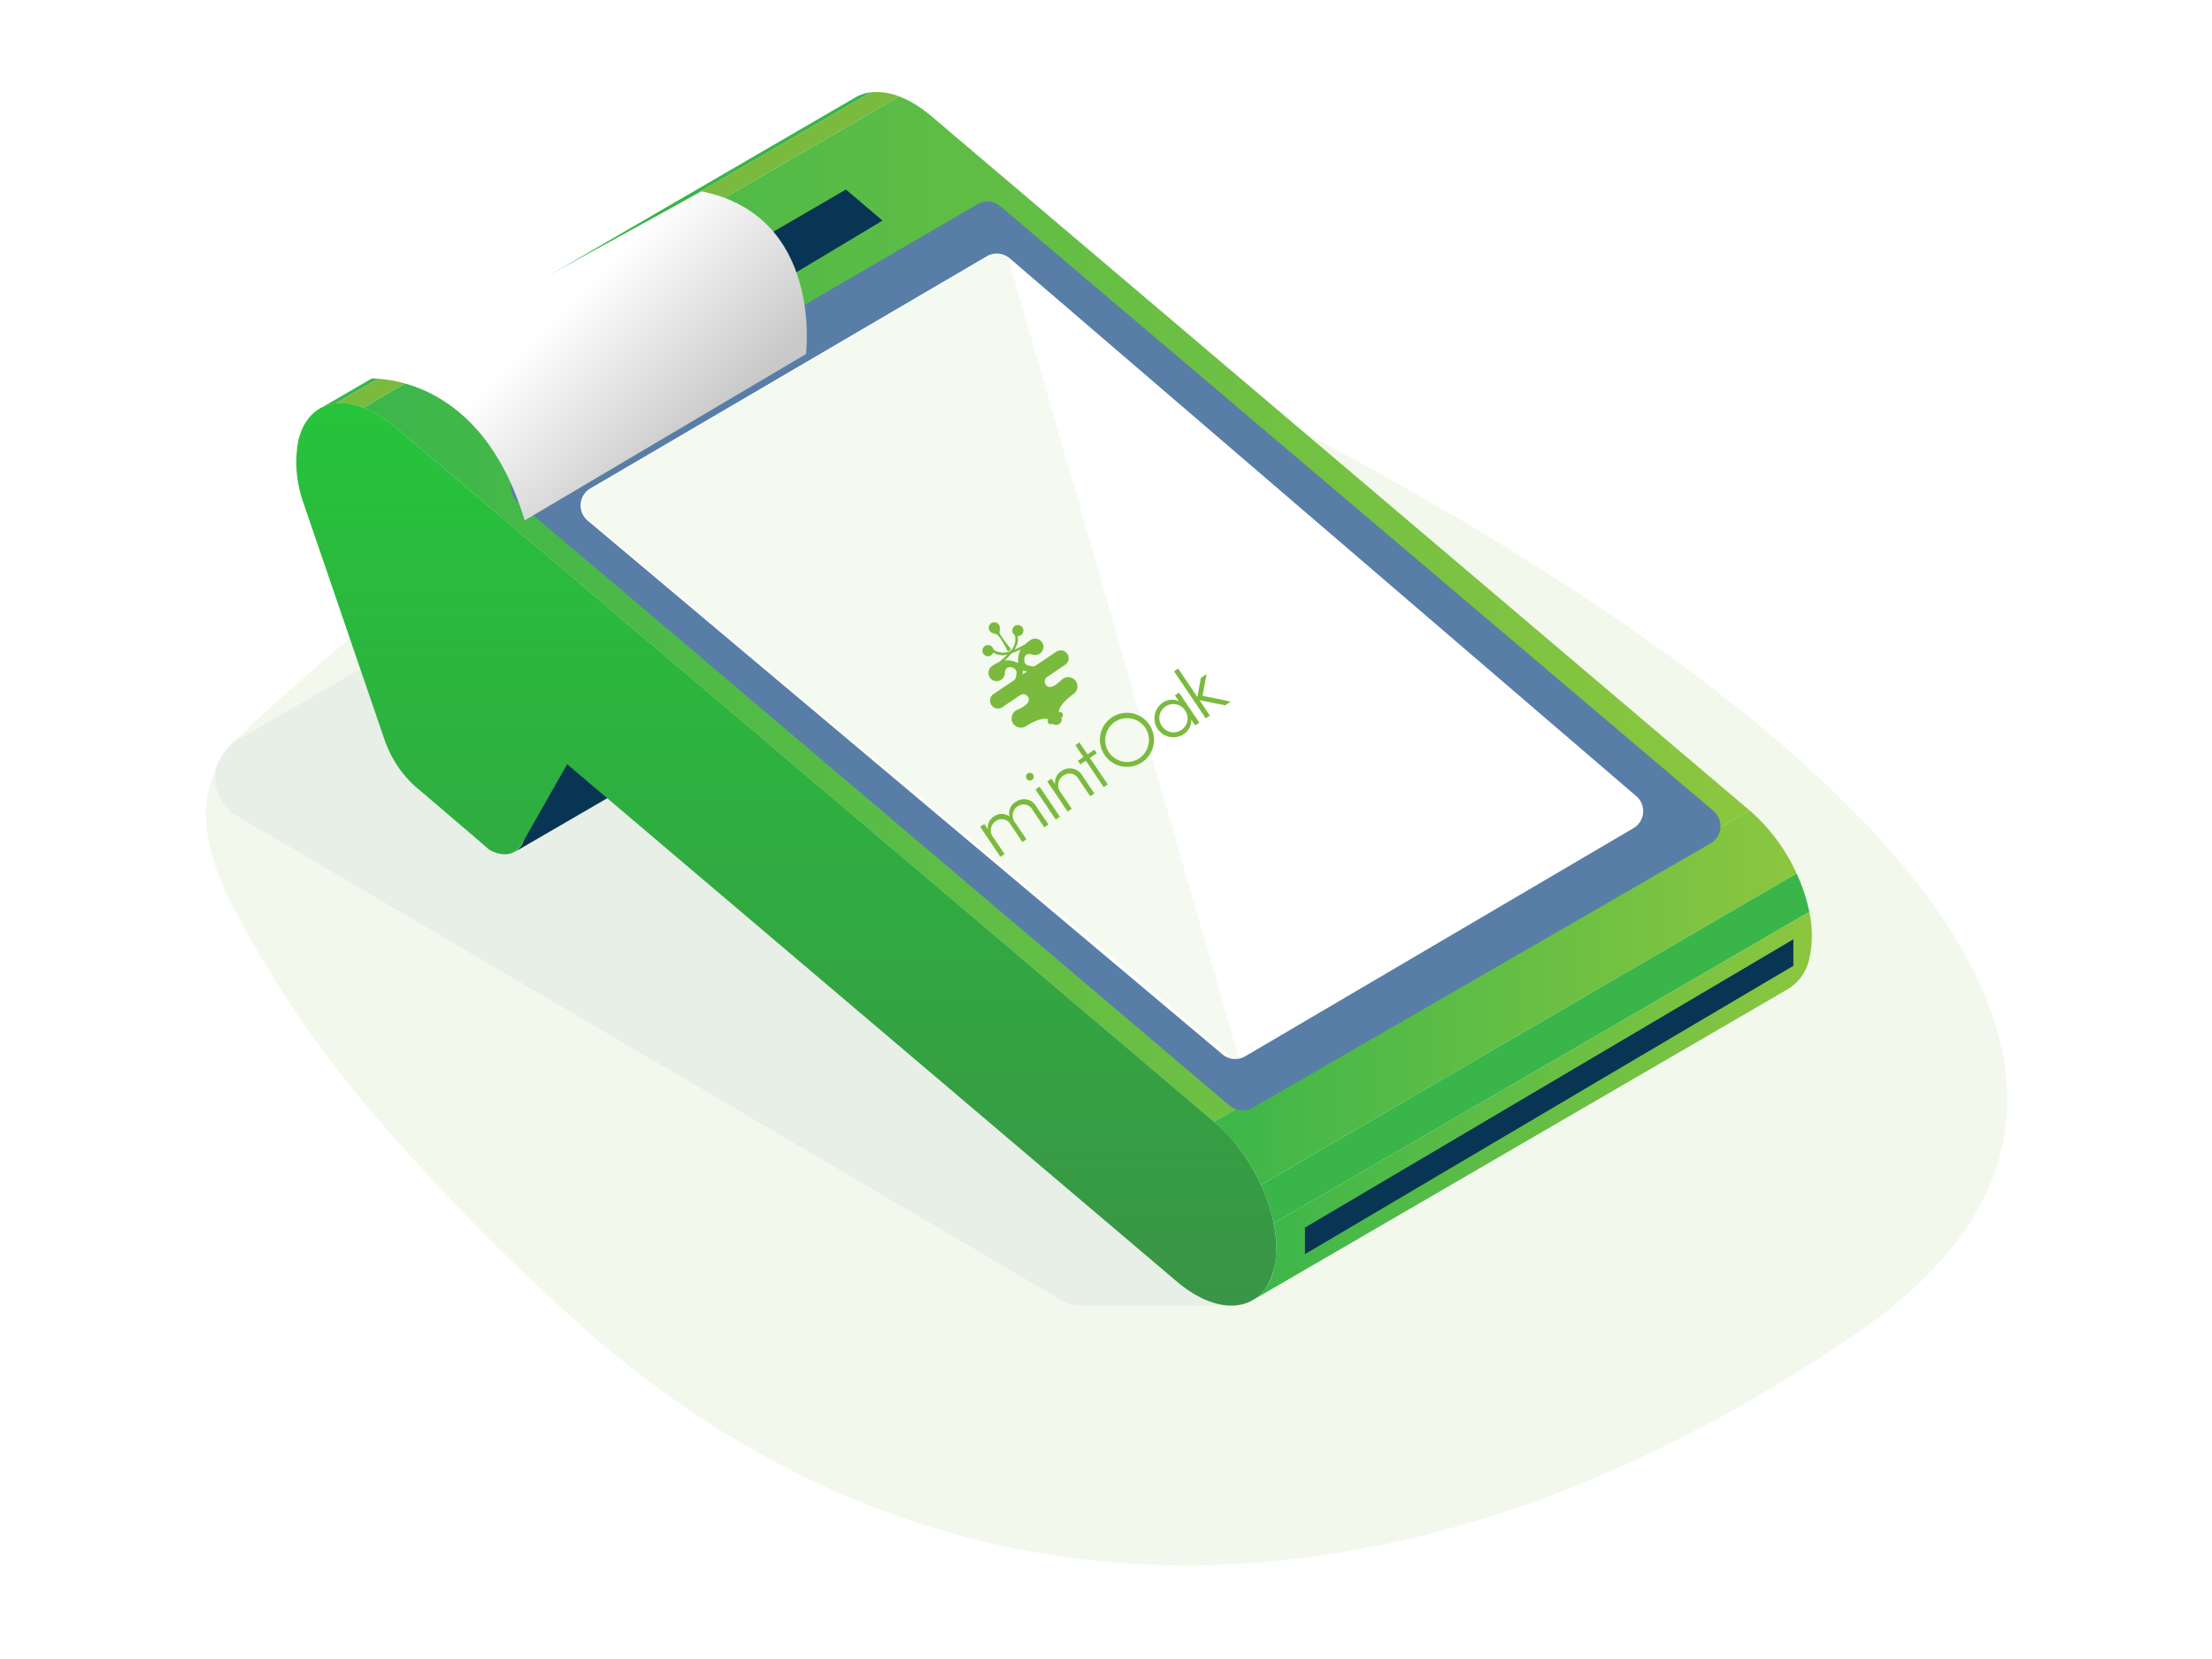<svg xmlns="http://www.w3.org/2000/svg" width="200" height="150"><defs><linearGradient id="b" y1=".5" x2="1" y2=".5" gradientUnits="objectBoundingBox"><stop offset="0" stop-color="#3cb64a"/><stop offset="1" stop-color="#8cc63f"/></linearGradient><linearGradient id="c" x1=".5" x2=".5" y2="1" gradientUnits="objectBoundingBox"><stop offset="0" stop-color="#26c43b"/><stop offset="1" stop-color="#3a9446"/></linearGradient><linearGradient id="f" x1=".417" y1=".381" x2=".794" y2=".655" gradientUnits="objectBoundingBox"><stop offset="0" stop-color="#fff"/><stop offset="1" stop-color="#c9c9c9"/></linearGradient><clipPath id="d"><path data-name="Path 2326" d="M-447.147 52.278L-411.3 31.29a1.786 1.786 0 012.065.185l56.65 48.628a1.784 1.784 0 01-.261 2.897l-35.1 20.625a1.789 1.789 0 01-2.054-.172l-57.4-48.264a1.784 1.784 0 01.253-2.911z" transform="translate(448.03 -31.045)" fill="#7aba3e"/></clipPath><clipPath id="a"><path d="M0 0h200v150H0z"/></clipPath><filter id="e" x="23.566" y="8.296" width="58.383" height="47.746" filterUnits="userSpaceOnUse"><feOffset dy="3"/><feGaussianBlur stdDeviation="3" result="blur"/><feFlood flood-opacity=".161"/><feComposite operator="in" in2="blur"/><feComposite in="SourceGraphic"/></filter></defs><g data-name="MINTOAK SVG FINAL"><g data-name="Group 3249" clip-path="url(#a)"><g data-name="Group 3248"><path data-name="Path 2311" d="M23.438 86.265q-.565-.966-1.107-1.945c-2.388-4.315-5.036-9.423-3-14.425a9.69 9.69 0 012.464-3.476c7.654-7 51.823-49.636 90.526-30.176s95.4 56.933 55.6 84.265-82.246 29.049-115.733-.955a202.224 202.224 0 01-18.769-19.237 96.8 96.8 0 01-9.981-14.051z" fill="#7aba3e" opacity=".09"/><g data-name="Group 3247"><g data-name="Group 3244"><path data-name="Path 2312" d="M105.092 118.045h-7.193a3.964 3.964 0 01-2.006-.545l-74.48-43.738a3.961 3.961 0 01.028-6.847l20.88-12.027a3.957 3.957 0 013.374-.274l30.871 11.632a3.957 3.957 0 011.841 1.422l29.147 41.333a3.943 3.943 0 01.581 1.225l5.4 4.17c.444 1.607-.923 3.013-2.04 3.641-1.516.041-2.754.008-6.403.008z" fill="#587ea7" opacity=".08"/><g data-name="Group 3243"><path data-name="Path 2313" d="M58.45 61.373c0-.066 0-.132-.008-.2v-.018a3.9 3.9 0 00-.05-.395c-.006-.032-.014-.064-.02-.1-.02-.1-.042-.2-.069-.3 0-.017-.007-.034-.011-.052s-.02-.062-.029-.092a5.762 5.762 0 00-.077-.245c-.017-.049-.034-.1-.052-.148a3.7 3.7 0 00-.1-.245c-.013-.031-.024-.062-.038-.092l-.021-.045q-.073-.162-.155-.319c-.013-.022-.022-.045-.034-.067a6.573 6.573 0 00-.218-.372c-.021-.034-.045-.066-.066-.1a5.129 5.129 0 00-.178-.258l-.092-.122q-.088-.113-.181-.223c-.02-.024-.038-.049-.057-.071l-.036-.038c-.1-.112-.2-.22-.309-.322l-.006-.006a4.78 4.78 0 00-.336-.288c-.013-.011-.025-.024-.038-.034s-.034-.021-.049-.032a4.524 4.524 0 00-.441-.3l-8.817-5.09a3.31 3.31 0 00-.269-.14h-.007a2.7 2.7 0 00-.328-.13c-.029-.01-.059-.017-.09-.025a1.835 1.835 0 00-.231-.055c-.017 0-.036-.01-.055-.013s-.028 0-.043 0c-.05-.006-.1-.008-.147-.011s-.07 0-.1 0a1.226 1.226 0 00-.144.011c-.031 0-.062.006-.091.011a1.185 1.185 0 00-.147.036c-.024.007-.049.013-.073.021a1.234 1.234 0 00-.2.092l-10.273 5.969a1.362 1.362 0 01.2-.092c.024-.008.049-.013.073-.02a.983.983 0 01.147-.038c.029-.006.06-.007.091-.011.048 0 .1-.01.144-.011h.105a1.35 1.35 0 01.147.011l.1.015q.113.021.231.055c.031.008.06.017.09.027a2.955 2.955 0 01.329.129c.09.042.182.09.274.144l8.817 5.09a4.414 4.414 0 01.441.3c.029.022.059.043.087.066.115.091.228.186.336.29l.006.006c.108.1.21.21.309.321l.094.109a5.704 5.704 0 01.449.6l.067.1c.077.122.15.245.218.371l.034.07c.055.1.108.21.155.316.021.046.039.092.059.139.035.081.067.162.1.244l.053.15q.04.122.076.244l.041.146c.027.1.049.2.069.3.006.032.014.064.02.1.024.133.041.265.052.395.006.073.007.146.01.218v.113c0 .111 0 .22-.014.328l-.685 7.536c-.007.084-.02.164-.034.242a2.626 2.626 0 01-.109.428.897.897 0 01-.024.067 2.235 2.235 0 01-.172.358l-.035.053a1.735 1.735 0 01-.235.293l-.031.029a1.64 1.64 0 01-.3.23l10.271-5.969a1.658 1.658 0 00.3-.231l.031-.028a1.807 1.807 0 00.235-.294l.035-.052a2.232 2.232 0 00.172-.358l.024-.069a2.561 2.561 0 00.109-.427l.007-.024c.011-.071.02-.144.027-.218l.685-7.537c.01-.108.014-.216.014-.326a1.335 1.335 0 01-.009-.12z" fill="#083553"/><g data-name="Group 3241"><g data-name="Group 3240" style="isolation:isolate"><g data-name="Group 3236"><g data-name="Group 3235" style="isolation:isolate"><path data-name="Path 2314" d="M28.906 36.954L77.335 8.81a3.642 3.642 0 011.435-.465L30.342 36.488a3.65 3.65 0 00-1.436.466z" fill="#39b54a"/><path data-name="Path 2315" d="M30.342 36.488L78.767 8.345a5.442 5.442 0 012.53.375l-48.43 28.143a5.436 5.436 0 00-2.528-.375z" fill="#7aba3e"/></g></g><path data-name="Path 2316" d="M-410.872 22.686a11.383 11.383 0 00-1.681-1.2 8.384 8.384 0 00-1.236-.592l-48.43 28.146a8.62 8.62 0 011.238.592 11.563 11.563 0 011.681 1.2l73.991 62.779 48.429-28.143z" transform="translate(495.09 -12.177)" fill="url(#b)"/><g data-name="Group 3238"><g data-name="Group 3237" style="isolation:isolate"><path data-name="Path 2317" d="M-407.281 95.162l48.429-28.143a16.724 16.724 0 014.232 5.691l-48.428 28.144a16.719 16.719 0 00-4.233-5.692z" transform="translate(517.061 6.269)" fill="url(#b)"/><path data-name="Path 2318" d="M114.013 107.123l48.428-28.144a15.736 15.736 0 011.149 3.47l-48.428 28.146a15.787 15.787 0 00-1.149-3.47z" fill="#39b54a"/><path data-name="Path 2319" d="M-402.895 101.707l48.428-28.144a9.713 9.713 0 01.032 4.084 4.3 4.3 0 01-1.928 2.875l-48.428 28.144a4.311 4.311 0 001.928-2.875 9.736 9.736 0 00-.032-4.084z" transform="translate(518.057 8.886)" fill="url(#b)"/></g></g><g data-name="Group 3239"><path data-name="Path 2320" d="M88.386 18.465l-41.294 24a1.807 1.807 0 00-.26 2.94l64.356 54.568a1.8 1.8 0 002.07.186l41.4-23.9a1.806 1.806 0 00.266-2.943L90.458 18.655a1.809 1.809 0 00-2.072-.19z" fill="#587ea7"/></g></g></g><path data-name="Path 2321" d="M-383.569 105.683L-457.56 42.9a11.561 11.561 0 00-1.681-1.2c-3.315-1.914-6.326-1.039-7.13 2.374a10.587 10.587 0 00.329 5.246l-.01.006 7.578 22.125.011-.008a9.937 9.937 0 002.95 4.165c1.483 1.247 6.4 5.468 6.4 5.468 1.359.785 2.59.427 3.056-.738l.011.013 3.979-7 55.1 46.754a11.542 11.542 0 001.68 1.2c3.316 1.914 6.328 1.037 7.131-2.373.939-3.987-1.487-9.917-5.413-13.249z" transform="translate(493.349 -4.253)" fill="url(#c)"/><path data-name="Path 2322" d="M53.384 44.159l35.844-20.988a1.786 1.786 0 012.065.185l56.65 48.628a1.784 1.784 0 01-.258 2.897l-35.1 20.625a1.787 1.787 0 01-2.052-.172l-57.4-48.264a1.785 1.785 0 01.251-2.911z" fill="#fff"/><g data-name="Group 3242"><path data-name="Path 2323" d="M76.484 17.137L46.398 34.621l3.676 3.119 29.721-17.793z" fill="#083553"/></g><path data-name="Path 2324" d="M162.151 84.927l-44.162 26.067v2.4l44.161-26.071z" fill="#083553"/></g></g><g data-name="Group 3246"><g data-name="Group 3245" opacity=".4" clip-path="url(#d)" transform="translate(52.735 22.926)"><path data-name="Path 2325" d="M-1.757 22.161L37.981-1.116l21.472 74.5z" fill="#7aba3e" opacity=".21"/></g></g></g></g><g data-name="Group 3217" fill="#7aba3e"><g data-name="Group 3215"><path data-name="Path 2284" d="M93.724 72.963l1.068 1.584-.373.25-1.057-1.565a.92.92 0 00-1.336-.336 1.026 1.026 0 00-.148 1.597l-.021-.02.95 1.41-.366.247-1.057-1.565a.912.912 0 00-1.318-.347 1 1 0 00-.255 1.493l1.017 1.508-.372.25-1.834-2.718.373-.251.33.489a1.156 1.156 0 01.56-1.173 1.169 1.169 0 011.393.012 1.2 1.2 0 01.562-1.327 1.27 1.27 0 011.884.462z"/><path data-name="Path 2285" d="M92.848 70.445a.349.349 0 11.462.07.331.331 0 01-.462-.07zm.775.935l.373-.251 1.833 2.719-.373.25z"/><path data-name="Path 2286" d="M97.88 70.16l1.069 1.583-.373.251-1.057-1.566a.926.926 0 00-1.338-.325 1.028 1.028 0 00-.295 1.517l1.018 1.508-.373.25-1.837-2.719.373-.25.328.493a1.22 1.22 0 01.576-1.182 1.3 1.3 0 011.91.44z"/><path data-name="Path 2287" d="M99.164 68.108l-.623.42 1.617 2.398-.366.247-1.617-2.399-.497.333-.216-.32.496-.333-.73-1.083.366-.247.73 1.083.623-.421z"/><path data-name="Path 2288" d="M99.849 68.23a2.444 2.444 0 113.412.689 2.446 2.446 0 01-3.412-.689zm3.667-2.474a1.981 1.981 0 10-.5 2.801 2.007 2.007 0 00.5-2.8z"/><path data-name="Path 2289" d="M106.603 62.624l1.834 2.719-.373.25-.357-.529a1.466 1.466 0 01-.687 1.319 1.71 1.71 0 01-1.912-2.835 1.466 1.466 0 011.476-.148l-.353-.524zm.546 1.617a1.261 1.261 0 00-1.776-.36 1.248 1.248 0 00-.325 1.753 1.262 1.262 0 001.759.372 1.248 1.248 0 00.346-1.764z"/><path data-name="Path 2290" d="M110.765 63.773l-2.316-.47.943 1.397-.373.251-2.866-4.25.373-.25 1.735 2.573.316-1.73.518-.349-.368 1.967 2.545.52z"/></g><g data-name="Group 3216"><path data-name="Path 2291" d="M89.713 57.227c.024.012 0 0 .358.11s1.032 1.533 1.032 1.533a.537.537 0 00.182-.05.553.553 0 00.115-.151s-1.083-1.294-1.032-1.534a1.3 1.3 0 00.03-.36.5.5 0 10-.685.452z"/><path data-name="Path 2292" d="M95.477 58.943l-1.821 1.225a.469.469 0 01-.344.074 16.882 16.882 0 01-.316-.06.484.484 0 01-.384-.52c.012-.782.768-.468.768-.468a.744.744 0 00.793-1.182.77.77 0 00-1.03-.126 3.653 3.653 0 00-.448.358 7.529 7.529 0 01-.98.494 1.624 1.624 0 00.307-1.226.5.5 0 10-.26-.078 1.513 1.513 0 01-.413 1.435 1.537 1.537 0 01-1.522-.135.506.506 0 10-.023.275 1.614 1.614 0 001.277.17 7.29 7.29 0 01-.789.705 3.633 3.633 0 00-.567.313.77.77 0 00-.267 1.004.744.744 0 001.393-.292s-.026-.808.722-.538a.484.484 0 01.334.551c-.02.112-.042.219-.062.316a.466.466 0 01-.197.291l-.196.133-.021.014-1.617 1.09a.714.714 0 00.799 1.183l1.628-1.097a.5.5 0 01.698.135c.457.683-1 1.19-1.104 1.264l-.004.008a.85.85 0 00-.307 1.007.837.837 0 001.24.382l.015-.008c.163-.108 1.419-.876 2.018-.586a.26.26 0 00-.02.315.263.263 0 00.367.068.271.271 0 00.02-.02.5.5 0 00.804-.543.288.288 0 00.028-.012.263.263 0 00.068-.367.26.26 0 00-.321-.09c-.05-.608.946-1.389 1.237-1.603l.06-.044a.836.836 0 10-.935-1.386l-.017.01c-.158.097-1.095 1.19-1.544.518a.506.506 0 01.14-.698l.05-.033 1.541-1.04.035-.023a.714.714 0 00.15-1.048.734.734 0 00-.983-.115zm-3.04 2.046c.022-.11.043-.235.065-.362.126.03.249.058.36.078zm-.352-1.7a2.372 2.372 0 00-.028.381 2.79 2.79 0 01-.021.272c-.09-.026-.19-.078-.275-.11a1.564 1.564 0 00-.351-.094 1.769 1.769 0 00-.593-.014 5.889 5.889 0 00.642-.655 5.918 5.918 0 00.843-.359 1.839 1.839 0 00-.216.583z"/></g></g><g filter="url(#e)"><path data-name="Path 2327" d="M-447.127 47l25.427-15.037s1.6-12.474-9.436-14.713L-462 34.2s10.555-1.437 14.873 12.8z" transform="translate(494.57 -2.95)" fill="url(#f)"/></g></g></g></svg>